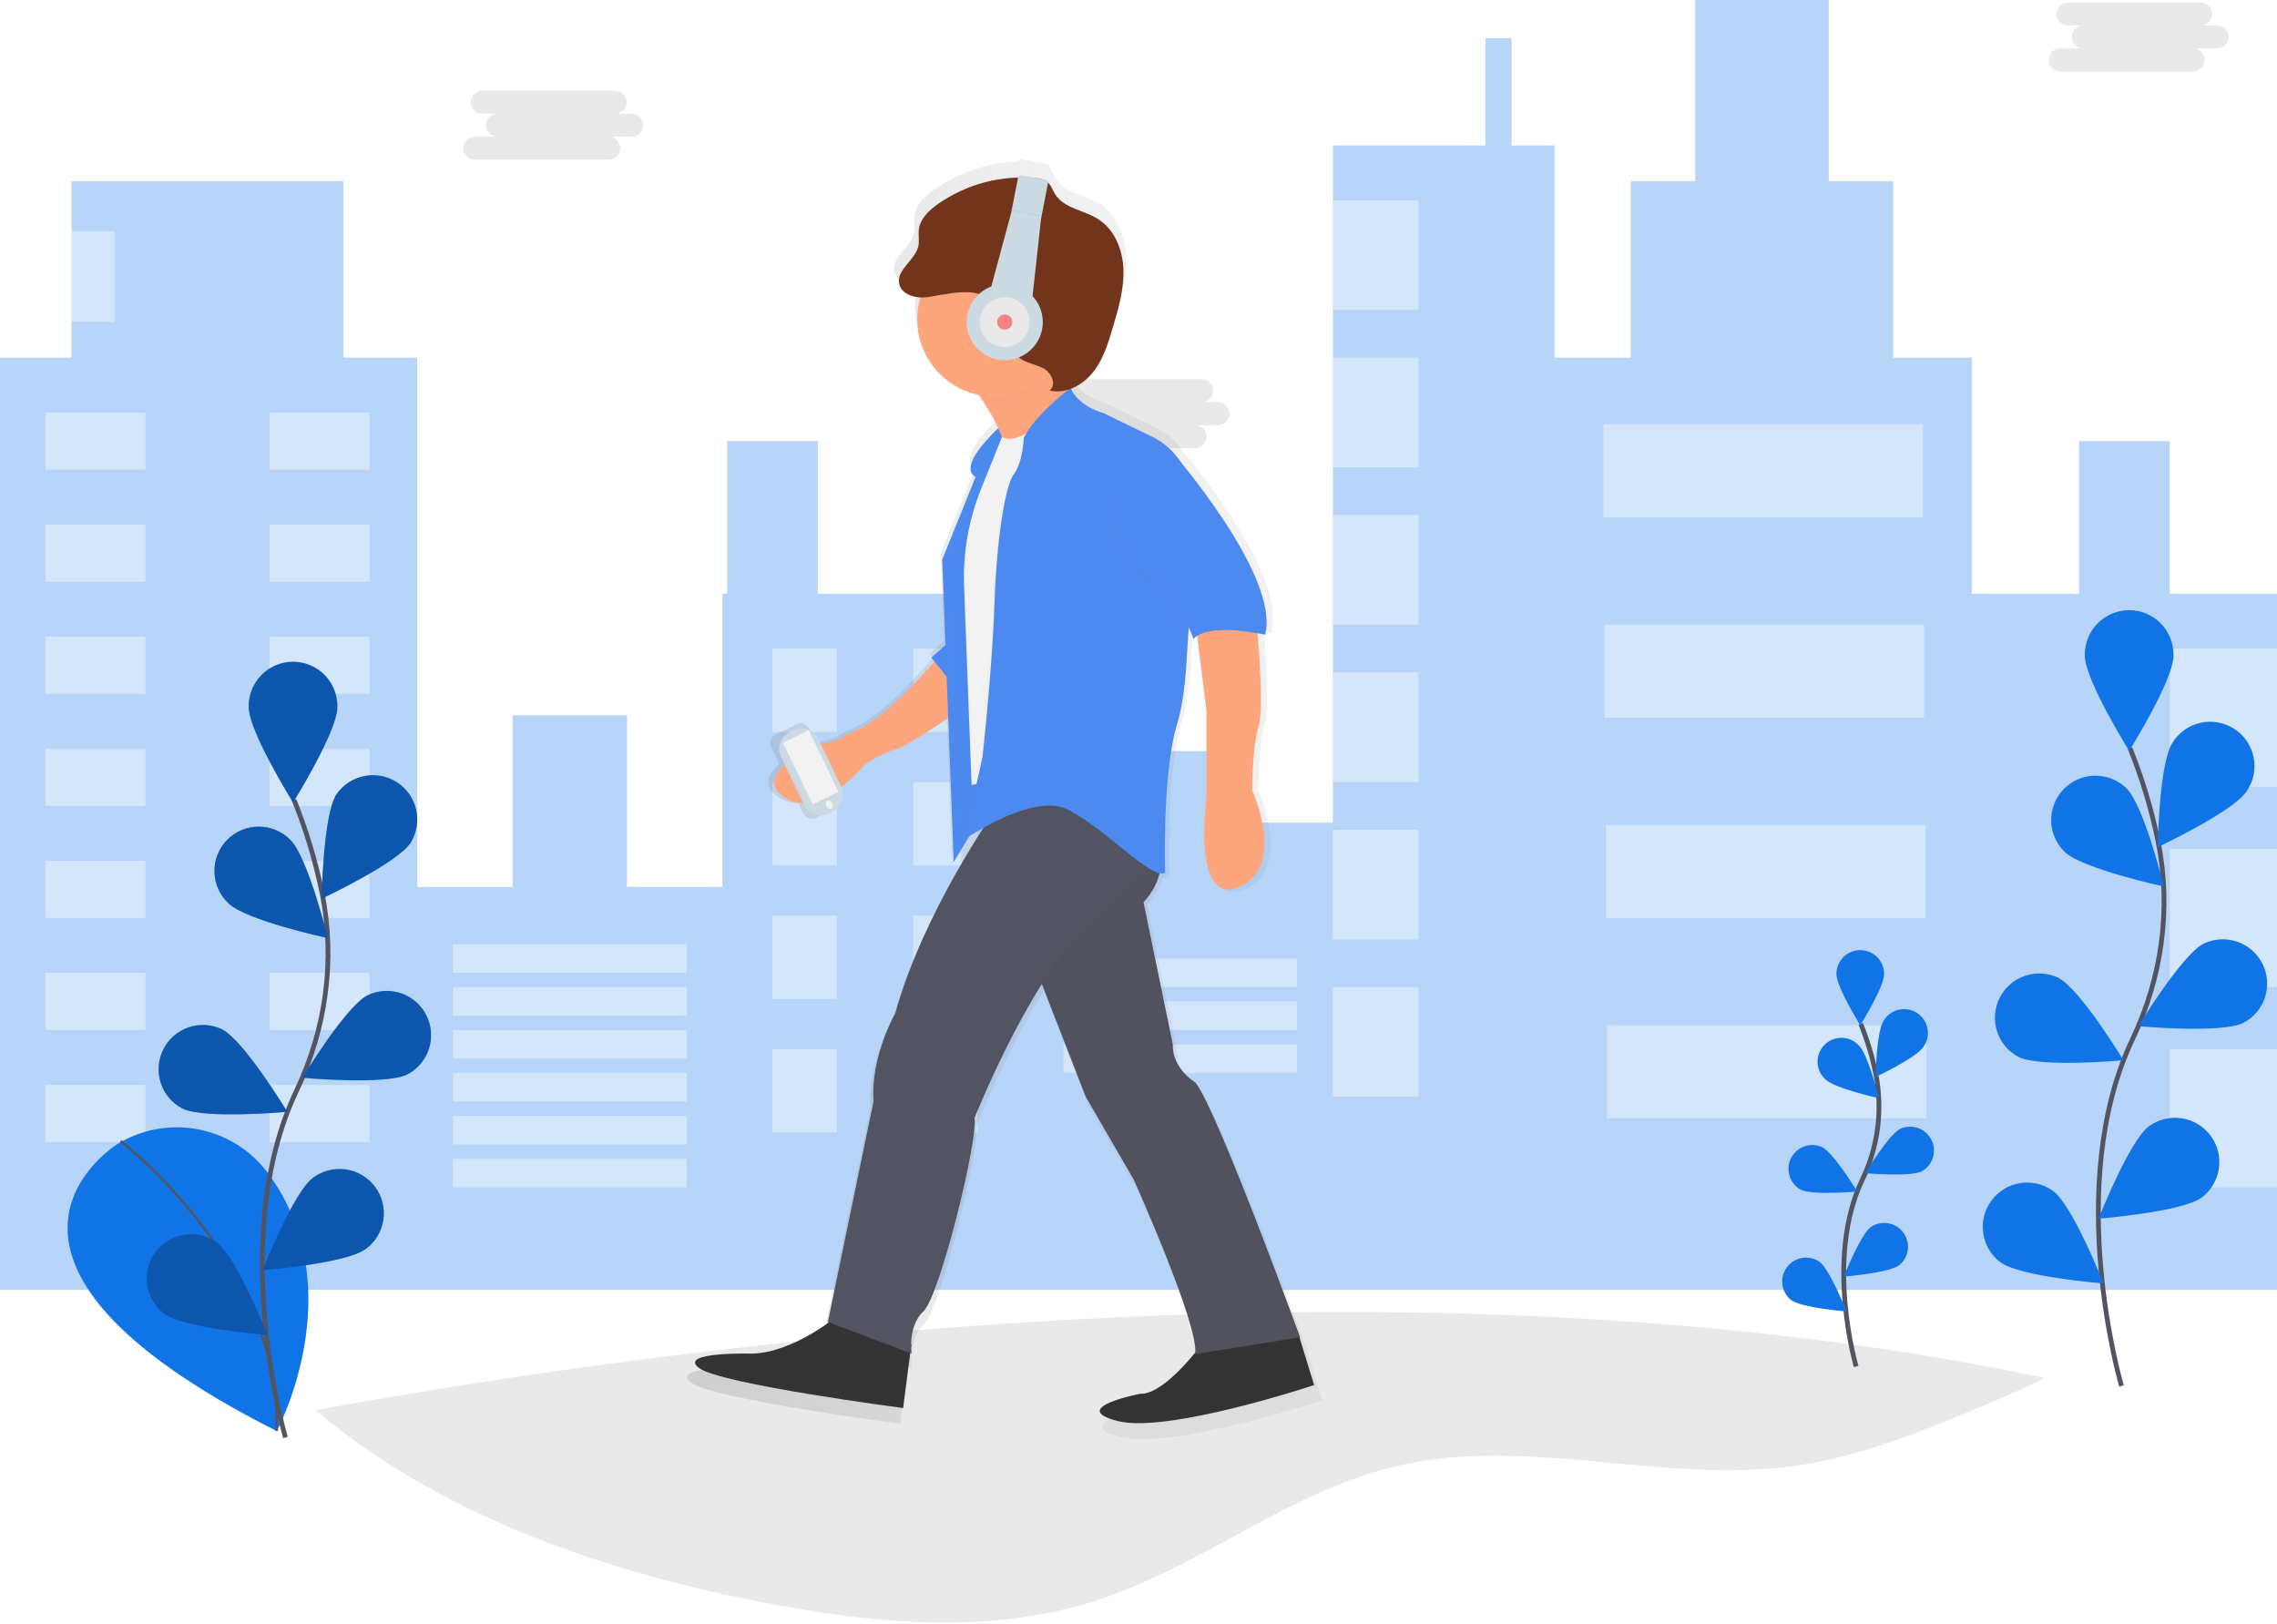 <svg width="955" height="681" viewBox="0 0 955 681" fill="none" xmlns="http://www.w3.org/2000/svg">
<g clip-path="url(#clip0)">
<path opacity="0.1" d="M857.57 577.95C850.45 581.62 842.99 584.79 835.63 587.95C808.44 599.43 780.84 611.01 751.63 614.95C696.77 622.25 640.16 602.25 586.26 614.73C541.11 625.15 503.77 657.08 459.66 671.3C439.15 677.91 417.81 680.5 396.28 680.5H393.5C390.833 680.467 388.187 680.4 385.56 680.3C363.73 679.48 341.81 676.25 320.41 672.12C252.84 659.12 184.07 635.29 132.41 591.42C282.83 563.94 592.68 521.76 857.57 577.95Z" fill="#252223"/>
<path opacity="0.3" d="M910 249V185H872V249H827V150H794V76H767V0H711V76H684V150H652V61H634V16H623V61H559V345H510V315H480V345H431V249H343V185H305V249H303V372H263V300H215V372H175V150H144V76H30V150H0V541H175H303H431H559H652H827H955V249H910Z" fill="#1074E7"/>
<path opacity="0.4" d="M61 173H19V197H61V173Z" fill="white"/>
<path opacity="0.4" d="M113 197H155V173H113V197Z" fill="white"/>
<path opacity="0.4" d="M61 220H19V244H61V220Z" fill="white"/>
<path opacity="0.4" d="M113 244H155V220H113V244Z" fill="white"/>
<path opacity="0.4" d="M61 267H19V291H61V267Z" fill="white"/>
<path opacity="0.4" d="M113 291H155V267H113V291Z" fill="white"/>
<path opacity="0.4" d="M61 314H19V338H61V314Z" fill="white"/>
<path opacity="0.4" d="M113 338H155V314H113V338Z" fill="white"/>
<path opacity="0.4" d="M61 361H19V385H61V361Z" fill="white"/>
<path opacity="0.4" d="M113 385H155V361H113V385Z" fill="white"/>
<path opacity="0.4" d="M61 408H19V432H61V408Z" fill="white"/>
<path opacity="0.4" d="M113 432H155V408H113V432Z" fill="white"/>
<path opacity="0.4" d="M61 455H19V479H61V455Z" fill="white"/>
<path opacity="0.4" d="M113 479H155V455H113V479Z" fill="white"/>
<path opacity="0.4" d="M288 396H190V408H288V396Z" fill="white"/>
<path opacity="0.4" d="M288 414H190V426H288V414Z" fill="white"/>
<path opacity="0.4" d="M288 432H190V444H288V432Z" fill="white"/>
<path opacity="0.4" d="M544 402H446V414H544V402Z" fill="white"/>
<path opacity="0.4" d="M544 420H446V432H544V420Z" fill="white"/>
<path opacity="0.4" d="M544 438H446V450H544V438Z" fill="white"/>
<path opacity="0.4" d="M288 450H190V462H288V450Z" fill="white"/>
<path opacity="0.4" d="M288 468H190V480H288V468Z" fill="white"/>
<path opacity="0.4" d="M288 486H190V498H288V486Z" fill="white"/>
<path opacity="0.4" d="M351 272H324V307H351V272Z" fill="white"/>
<path opacity="0.4" d="M383 307H410V272H383V307Z" fill="white"/>
<path opacity="0.4" d="M351 328H324V363H351V328Z" fill="white"/>
<path opacity="0.4" d="M383 363H410V328H383V363Z" fill="white"/>
<path opacity="0.4" d="M351 384H324V419H351V384Z" fill="white"/>
<path opacity="0.4" d="M383 419H410V384H383V419Z" fill="white"/>
<path opacity="0.4" d="M351 440H324V475H351V440Z" fill="white"/>
<path opacity="0.4" d="M383 475H410V440H383V475Z" fill="white"/>
<path opacity="0.4" d="M595 84H559V130H595V84Z" fill="white"/>
<path opacity="0.4" d="M595 150H559V196H595V150Z" fill="white"/>
<path opacity="0.4" d="M595 216H559V262H595V216Z" fill="white"/>
<path opacity="0.4" d="M595 282H559V328H595V282Z" fill="white"/>
<path opacity="0.4" d="M595 348H559V394H595V348Z" fill="white"/>
<path opacity="0.4" d="M595 414H559V460H595V414Z" fill="white"/>
<path opacity="0.4" d="M806.5 178H672.5V217H806.5V178Z" fill="white"/>
<path opacity="0.4" d="M807 262H673V301H807V262Z" fill="white"/>
<path opacity="0.4" d="M807.5 346H673.5V385H807.5V346Z" fill="white"/>
<path opacity="0.4" d="M808 430H674V469H808V430Z" fill="white"/>
<path opacity="0.4" d="M48 97H30V135H48V97Z" fill="white"/>
<path opacity="0.4" d="M955 272H910V330H955V272Z" fill="white"/>
<path opacity="0.4" d="M955 356H910V414H955V356Z" fill="white"/>
<path opacity="0.4" d="M955 440H910V498H955V440Z" fill="white"/>
<path d="M49.67 479.55C49.67 479.55 -29.06 527.05 116.07 600.18C116.07 600.18 148.07 540.82 112.69 492.42C105.828 482.986 95.745 476.396 84.349 473.899C72.954 471.401 61.038 473.17 50.86 478.87L49.67 479.55Z" fill="#1074E7"/>
<path d="M50.58 478.55C50.58 478.55 117.95 530.1 116.07 600.18" stroke="#535461" stroke-miterlimit="10"/>
<path d="M119.73 602.88C119.73 602.88 95.06 519.12 124.36 457.47C136.66 431.6 140.74 402.55 135.06 374.47C132.344 361.138 128.411 348.083 123.31 335.47" stroke="#535461" stroke-width="2" stroke-miterlimit="10"/>
<path d="M141.5 296.56C141.5 306.83 122.91 336.56 122.91 336.56C122.91 336.56 104.32 306.79 104.32 296.56C104.263 294.083 104.701 291.62 105.609 289.315C106.517 287.009 107.877 284.909 109.608 283.137C111.34 281.365 113.408 279.957 115.691 278.995C117.975 278.034 120.427 277.539 122.905 277.539C125.383 277.539 127.835 278.034 130.119 278.995C132.402 279.957 134.47 281.365 136.202 283.137C137.933 284.909 139.293 287.009 140.201 289.315C141.109 291.62 141.547 294.083 141.49 296.56H141.5Z" fill="#1074E7"/>
<path d="M172.26 353.42C166.68 362.04 134.9 376.92 134.9 376.92C134.9 376.92 135.48 341.83 141.06 333.21C143.797 329.207 147.99 326.431 152.745 325.476C157.499 324.521 162.439 325.462 166.509 328.097C170.58 330.733 173.46 334.855 174.534 339.584C175.609 344.313 174.793 349.274 172.26 353.41V353.42Z" fill="#1074E7"/>
<path d="M170.91 450.59C161.74 455.21 126.8 452.02 126.8 452.02C126.8 452.02 145.01 422.02 154.18 417.4C158.568 415.296 163.606 414.995 168.212 416.564C172.818 418.133 176.626 421.445 178.818 425.79C181.009 430.135 181.409 435.166 179.933 439.803C178.456 444.44 175.22 448.312 170.92 450.59H170.91Z" fill="#1074E7"/>
<path d="M153.34 523.88C145.09 529.98 110.1 532.74 110.1 532.74C110.1 532.74 122.98 500.1 131.23 493.99C133.191 492.515 135.425 491.443 137.802 490.835C140.179 490.228 142.653 490.097 145.082 490.451C147.51 490.804 149.844 491.634 151.95 492.894C154.055 494.154 155.891 495.819 157.35 497.791C158.809 499.764 159.863 502.006 160.452 504.388C161.04 506.77 161.151 509.246 160.779 511.671C160.406 514.096 159.557 516.424 158.28 518.519C157.003 520.615 155.324 522.437 153.34 523.88V523.88Z" fill="#1074E7"/>
<path d="M95.87 378.91C103.23 386.06 137.54 393.47 137.54 393.47C137.54 393.47 129.14 359.4 121.78 352.24C120.044 350.471 117.972 349.067 115.685 348.111C113.398 347.154 110.943 346.665 108.465 346.671C105.986 346.677 103.534 347.179 101.252 348.147C98.97 349.115 96.905 350.529 95.178 352.307C93.451 354.085 92.097 356.19 91.195 358.499C90.294 360.808 89.863 363.274 89.928 365.751C89.994 368.229 90.554 370.669 91.576 372.927C92.598 375.185 94.061 377.216 95.88 378.9L95.87 378.91Z" fill="#1074E7"/>
<path d="M76.41 464.88C85.58 469.5 120.52 466.31 120.52 466.31C120.52 466.31 102.31 436.31 93.14 431.69C88.752 429.586 83.714 429.285 79.108 430.854C74.501 432.423 70.694 435.735 68.502 440.08C66.311 444.425 65.911 449.456 67.387 454.093C68.864 458.729 72.1 462.602 76.4 464.88H76.41Z" fill="#1074E7"/>
<path d="M68.96 551.04C77.21 557.14 112.2 559.9 112.2 559.9C112.2 559.9 99.32 527.25 91.06 521.15C87.094 518.265 82.148 517.064 77.3 517.809C72.453 518.554 68.096 521.185 65.179 525.128C62.262 529.071 61.022 534.007 61.728 538.861C62.434 543.714 65.03 548.092 68.95 551.04H68.96Z" fill="#1074E7"/>
<path opacity="0.25" d="M141.5 296.56C141.5 306.83 122.91 336.56 122.91 336.56C122.91 336.56 104.32 306.79 104.32 296.56C104.263 294.083 104.701 291.62 105.609 289.315C106.517 287.009 107.877 284.909 109.608 283.137C111.34 281.365 113.408 279.957 115.691 278.995C117.975 278.034 120.427 277.539 122.905 277.539C125.383 277.539 127.835 278.034 130.119 278.995C132.402 279.957 134.47 281.365 136.202 283.137C137.933 284.909 139.293 287.009 140.201 289.315C141.109 291.62 141.547 294.083 141.49 296.56H141.5Z" fill="black"/>
<path opacity="0.25" d="M172.26 353.42C166.68 362.04 134.9 376.92 134.9 376.92C134.9 376.92 135.48 341.83 141.06 333.21C143.797 329.207 147.99 326.431 152.745 325.476C157.499 324.521 162.439 325.462 166.509 328.097C170.58 330.733 173.46 334.855 174.534 339.584C175.609 344.313 174.793 349.274 172.26 353.41V353.42Z" fill="black"/>
<path opacity="0.25" d="M170.91 450.59C161.74 455.21 126.8 452.02 126.8 452.02C126.8 452.02 145.01 422.02 154.18 417.4C158.568 415.296 163.606 414.995 168.212 416.564C172.818 418.133 176.626 421.445 178.818 425.79C181.009 430.135 181.409 435.166 179.933 439.803C178.456 444.44 175.22 448.312 170.92 450.59H170.91Z" fill="black"/>
<path opacity="0.25" d="M153.34 523.88C145.09 529.98 110.1 532.74 110.1 532.74C110.1 532.74 122.98 500.1 131.23 493.99C133.191 492.515 135.425 491.443 137.802 490.835C140.179 490.228 142.653 490.097 145.082 490.451C147.51 490.804 149.844 491.634 151.95 492.894C154.055 494.154 155.891 495.819 157.35 497.791C158.809 499.764 159.863 502.006 160.452 504.388C161.04 506.77 161.151 509.246 160.779 511.671C160.406 514.096 159.557 516.424 158.28 518.519C157.003 520.615 155.324 522.437 153.34 523.88V523.88Z" fill="black"/>
<path opacity="0.25" d="M95.87 378.91C103.23 386.06 137.54 393.47 137.54 393.47C137.54 393.47 129.14 359.4 121.78 352.24C120.044 350.471 117.972 349.067 115.685 348.111C113.398 347.154 110.943 346.665 108.465 346.671C105.986 346.677 103.534 347.179 101.252 348.147C98.97 349.115 96.905 350.529 95.178 352.307C93.451 354.085 92.097 356.19 91.195 358.499C90.294 360.808 89.863 363.274 89.928 365.751C89.994 368.229 90.554 370.669 91.576 372.927C92.598 375.185 94.061 377.216 95.88 378.9L95.87 378.91Z" fill="black"/>
<path opacity="0.25" d="M76.41 464.88C85.58 469.5 120.52 466.31 120.52 466.31C120.52 466.31 102.31 436.31 93.14 431.69C88.752 429.586 83.714 429.285 79.108 430.854C74.501 432.423 70.694 435.735 68.502 440.08C66.311 444.425 65.911 449.456 67.387 454.093C68.864 458.729 72.1 462.602 76.4 464.88H76.41Z" fill="black"/>
<path opacity="0.25" d="M68.96 551.04C77.21 557.14 112.2 559.9 112.2 559.9C112.2 559.9 99.32 527.25 91.06 521.15C87.094 518.265 82.148 517.064 77.3 517.809C72.453 518.554 68.096 521.185 65.179 525.128C62.262 529.071 61.022 534.007 61.728 538.861C62.434 543.714 65.03 548.092 68.95 551.04H68.96Z" fill="black"/>
<path d="M889.78 581.25C889.78 581.25 865.11 497.49 894.41 435.84C906.71 409.97 910.79 380.92 905.11 352.84C902.394 339.508 898.461 326.453 893.36 313.84" stroke="#535461" stroke-width="2" stroke-miterlimit="10"/>
<path d="M911.59 274.93C911.59 285.2 893 314.93 893 314.93C893 314.93 874.41 285.16 874.41 274.93C874.353 272.453 874.791 269.99 875.699 267.685C876.607 265.379 877.967 263.279 879.698 261.507C881.43 259.735 883.498 258.327 885.781 257.365C888.065 256.404 890.517 255.909 892.995 255.909C895.473 255.909 897.925 256.404 900.209 257.365C902.492 258.327 904.56 259.735 906.292 261.507C908.023 263.279 909.383 265.379 910.291 267.685C911.199 269.99 911.637 272.453 911.58 274.93H911.59Z" fill="#1074E7"/>
<path d="M942.31 331.79C936.73 340.41 904.95 355.29 904.95 355.29C904.95 355.29 905.53 320.2 911.11 311.58C912.405 309.464 914.111 307.63 916.127 306.184C918.142 304.738 920.427 303.709 922.845 303.16C925.264 302.61 927.769 302.55 930.211 302.984C932.654 303.417 934.985 304.335 937.067 305.683C939.149 307.031 940.941 308.782 942.336 310.834C943.731 312.885 944.701 315.194 945.19 317.626C945.678 320.058 945.675 322.563 945.181 324.994C944.686 327.425 943.71 329.732 942.31 331.78V331.79Z" fill="#1074E7"/>
<path d="M940.97 428.96C931.8 433.58 896.86 430.39 896.86 430.39C896.86 430.39 915.07 400.39 924.24 395.77C928.628 393.666 933.666 393.366 938.272 394.934C942.878 396.503 946.686 399.815 948.878 404.16C951.069 408.505 951.469 413.536 949.993 418.173C948.516 422.81 945.28 426.682 940.98 428.96H940.97Z" fill="#1074E7"/>
<path d="M923.4 502.25C915.15 508.35 880.16 511.11 880.16 511.11C880.16 511.11 893.04 478.47 901.29 472.36C905.256 469.475 910.202 468.274 915.05 469.019C919.897 469.764 924.254 472.395 927.171 476.338C930.088 480.281 931.328 485.217 930.622 490.071C929.915 494.924 927.32 499.302 923.4 502.25V502.25Z" fill="#1074E7"/>
<path d="M865.92 357.25C873.28 364.4 907.59 371.81 907.59 371.81C907.59 371.81 899.19 337.74 891.83 330.58C888.293 327.144 883.537 325.254 878.606 325.325C873.676 325.396 868.976 327.423 865.54 330.96C862.104 334.497 860.214 339.253 860.285 344.184C860.356 349.114 862.383 353.814 865.92 357.25V357.25Z" fill="#1074E7"/>
<path d="M846.5 443.25C855.67 447.87 890.61 444.68 890.61 444.68C890.61 444.68 872.4 414.68 863.23 410.06C858.846 407.988 853.826 407.71 849.241 409.286C844.655 410.863 840.867 414.169 838.684 418.499C836.502 422.829 836.097 427.84 837.557 432.464C839.017 437.088 842.227 440.959 846.5 443.25V443.25Z" fill="#1074E7"/>
<path d="M839.01 529.41C847.26 535.51 882.25 538.27 882.25 538.27C882.25 538.27 869.37 505.63 861.12 499.52C857.154 496.635 852.208 495.434 847.36 496.179C842.513 496.924 838.156 499.555 835.239 503.498C832.322 507.441 831.082 512.377 831.788 517.231C832.495 522.084 835.09 526.462 839.01 529.41V529.41Z" fill="#1074E7"/>
<path d="M778.5 573.1C778.5 573.1 765.24 528.1 780.99 494.96C787.682 481.107 789.7 465.457 786.74 450.36C785.28 443.205 783.168 436.199 780.43 429.43" stroke="#535461" stroke-width="2" stroke-miterlimit="10"/>
<path d="M790.22 408.48C790.22 414 780.22 429.99 780.22 429.99C780.22 429.99 770.22 413.99 770.22 408.48C770.22 405.828 771.274 403.284 773.149 401.409C775.024 399.534 777.568 398.48 780.22 398.48C782.872 398.48 785.416 399.534 787.291 401.409C789.166 403.284 790.22 405.828 790.22 408.48Z" fill="#1074E7"/>
<path d="M806.73 439.04C803.73 443.67 786.65 451.67 786.65 451.67C786.65 451.67 786.96 432.81 789.96 428.18C790.642 427.013 791.554 425.997 792.64 425.193C793.726 424.388 794.964 423.812 796.279 423.499C797.594 423.187 798.958 423.144 800.29 423.373C801.622 423.603 802.893 424.1 804.028 424.835C805.162 425.569 806.136 426.526 806.89 427.648C807.644 428.769 808.164 430.032 808.416 431.36C808.669 432.687 808.649 434.052 808.36 435.372C808.07 436.692 807.515 437.94 806.73 439.04V439.04Z" fill="#1074E7"/>
<path d="M806.01 491.25C801.08 493.73 782.3 492.02 782.3 492.02C782.3 492.02 792.09 475.9 797.01 473.42C799.359 472.359 802.028 472.245 804.459 473.104C806.889 473.963 808.895 475.727 810.056 478.029C811.217 480.331 811.444 482.992 810.69 485.457C809.937 487.922 808.26 490.001 806.01 491.26V491.25Z" fill="#1074E7"/>
<path d="M796.56 530.64C792.12 533.92 773.32 535.4 773.32 535.4C773.32 535.4 780.24 517.86 784.68 514.58C786.816 513.155 789.419 512.606 791.949 513.047C794.479 513.489 796.742 514.887 798.269 516.952C799.797 519.016 800.471 521.589 800.153 524.138C799.835 526.686 798.548 529.014 796.56 530.64V530.64Z" fill="#1074E7"/>
<path d="M765.68 452.74C769.68 456.58 788.07 460.57 788.07 460.57C788.07 460.57 783.56 442.26 779.6 438.42C778.675 437.433 777.559 436.644 776.321 436.1C775.082 435.556 773.745 435.27 772.393 435.258C771.04 435.245 769.699 435.508 768.45 436.029C767.202 436.55 766.072 437.319 765.13 438.29C764.187 439.26 763.451 440.411 762.966 441.674C762.482 442.937 762.258 444.286 762.31 445.638C762.361 446.989 762.687 448.317 763.266 449.539C763.845 450.762 764.666 451.854 765.68 452.75V452.74Z" fill="#1074E7"/>
<path d="M755.22 498.94C760.15 501.42 778.93 499.71 778.93 499.71C778.93 499.71 769.14 483.59 764.22 481.11C761.871 480.049 759.202 479.935 756.771 480.794C754.341 481.653 752.336 483.417 751.174 485.719C750.013 488.021 749.786 490.682 750.54 493.147C751.293 495.612 752.97 497.691 755.22 498.95V498.94Z" fill="#1074E7"/>
<path d="M751.22 545.25C755.66 548.53 774.46 550.01 774.46 550.01C774.46 550.01 767.5 532.46 763.1 529.18C760.963 527.727 758.347 527.157 755.8 527.591C753.252 528.024 750.972 529.427 749.436 531.505C747.9 533.582 747.227 536.174 747.56 538.737C747.893 541.299 749.204 543.633 751.22 545.25V545.25Z" fill="#1074E7"/>
<path opacity="0.1" d="M264.68 47.68H257.8C258.451 47.71 259.101 47.607 259.711 47.379C260.321 47.15 260.878 46.8 261.349 46.35C261.82 45.9 262.195 45.359 262.451 44.76C262.707 44.161 262.839 43.517 262.839 42.865C262.839 42.214 262.707 41.569 262.451 40.97C262.195 40.371 261.82 39.83 261.349 39.38C260.878 38.93 260.321 38.58 259.711 38.352C259.101 38.123 258.451 38.02 257.8 38.05H202.07C200.831 38.106 199.661 38.638 198.805 39.535C197.948 40.432 197.469 41.625 197.469 42.865C197.469 44.105 197.948 45.298 198.805 46.195C199.661 47.092 200.831 47.623 202.07 47.68H208.95C208.299 47.65 207.649 47.753 207.039 47.981C206.429 48.21 205.872 48.56 205.401 49.01C204.93 49.46 204.555 50.001 204.299 50.6C204.043 51.199 203.911 51.843 203.911 52.495C203.911 53.146 204.043 53.791 204.299 54.39C204.555 54.989 204.93 55.53 205.401 55.98C205.872 56.43 206.429 56.78 207.039 57.008C207.649 57.237 208.299 57.34 208.95 57.31H199.32C198.669 57.28 198.019 57.383 197.409 57.611C196.799 57.84 196.242 58.19 195.771 58.64C195.3 59.09 194.925 59.631 194.669 60.23C194.413 60.829 194.281 61.474 194.281 62.125C194.281 62.776 194.413 63.421 194.669 64.02C194.925 64.619 195.3 65.16 195.771 65.61C196.242 66.06 196.799 66.41 197.409 66.638C198.019 66.867 198.669 66.97 199.32 66.94H255.05C255.701 66.97 256.351 66.867 256.961 66.638C257.571 66.41 258.128 66.06 258.599 65.61C259.07 65.16 259.445 64.619 259.701 64.02C259.957 63.421 260.089 62.776 260.089 62.125C260.089 61.474 259.957 60.829 259.701 60.23C259.445 59.631 259.07 59.09 258.599 58.64C258.128 58.19 257.571 57.84 256.961 57.611C256.351 57.383 255.701 57.28 255.05 57.31H264.68C265.331 57.34 265.981 57.237 266.591 57.008C267.201 56.78 267.758 56.43 268.229 55.98C268.7 55.53 269.075 54.989 269.331 54.39C269.587 53.791 269.719 53.146 269.719 52.495C269.719 51.843 269.587 51.199 269.331 50.6C269.075 50.001 268.7 49.46 268.229 49.01C267.758 48.56 267.201 48.21 266.591 47.981C265.981 47.753 265.331 47.65 264.68 47.68V47.68Z" fill="#252223"/>
<path opacity="0.1" d="M510.68 168.68H503.8C504.451 168.71 505.101 168.607 505.711 168.379C506.321 168.15 506.878 167.8 507.349 167.35C507.82 166.9 508.195 166.359 508.451 165.76C508.707 165.161 508.839 164.516 508.839 163.865C508.839 163.214 508.707 162.569 508.451 161.97C508.195 161.371 507.82 160.83 507.349 160.38C506.878 159.93 506.321 159.58 505.711 159.351C505.101 159.123 504.451 159.02 503.8 159.05H448.07C446.831 159.106 445.661 159.638 444.805 160.535C443.948 161.432 443.469 162.625 443.469 163.865C443.469 165.105 443.948 166.298 444.805 167.195C445.661 168.092 446.831 168.624 448.07 168.68H454.95C454.299 168.65 453.649 168.753 453.039 168.982C452.429 169.21 451.872 169.56 451.401 170.01C450.93 170.46 450.555 171.001 450.299 171.6C450.043 172.199 449.911 172.844 449.911 173.495C449.911 174.146 450.043 174.791 450.299 175.39C450.555 175.989 450.93 176.53 451.401 176.98C451.872 177.43 452.429 177.78 453.039 178.009C453.649 178.237 454.299 178.34 454.95 178.31H445.32C444.669 178.28 444.019 178.383 443.409 178.611C442.799 178.84 442.242 179.19 441.771 179.64C441.3 180.09 440.925 180.631 440.669 181.23C440.413 181.829 440.281 182.474 440.281 183.125C440.281 183.776 440.413 184.421 440.669 185.02C440.925 185.619 441.3 186.16 441.771 186.61C442.242 187.06 442.799 187.41 443.409 187.639C444.019 187.867 444.669 187.97 445.32 187.94H501.05C501.701 187.97 502.351 187.867 502.961 187.639C503.571 187.41 504.128 187.06 504.599 186.61C505.07 186.16 505.445 185.619 505.701 185.02C505.957 184.421 506.089 183.776 506.089 183.125C506.089 182.474 505.957 181.829 505.701 181.23C505.445 180.631 505.07 180.09 504.599 179.64C504.128 179.19 503.571 178.84 502.961 178.611C502.351 178.383 501.701 178.28 501.05 178.31H510.68C511.331 178.34 511.981 178.237 512.591 178.009C513.201 177.78 513.758 177.43 514.229 176.98C514.7 176.53 515.075 175.989 515.331 175.39C515.587 174.791 515.719 174.146 515.719 173.495C515.719 172.844 515.587 172.199 515.331 171.6C515.075 171.001 514.7 170.46 514.229 170.01C513.758 169.56 513.201 169.21 512.591 168.982C511.981 168.753 511.331 168.65 510.68 168.68V168.68Z" fill="#252223"/>
<path opacity="0.1" d="M929.68 10.68H922.8C923.451 10.71 924.101 10.607 924.711 10.379C925.321 10.15 925.878 9.8 926.349 9.35C926.82 8.9 927.195 8.359 927.451 7.76C927.707 7.161 927.839 6.516 927.839 5.865C927.839 5.214 927.707 4.569 927.451 3.97C927.195 3.371 926.82 2.83 926.349 2.38C925.878 1.93 925.321 1.58 924.711 1.351C924.101 1.123 923.451 1.02 922.8 1.05H867.07C865.831 1.106 864.661 1.638 863.805 2.535C862.948 3.432 862.469 4.625 862.469 5.865C862.469 7.105 862.948 8.298 863.805 9.195C864.661 10.092 865.831 10.623 867.07 10.68H873.95C873.299 10.65 872.649 10.753 872.039 10.982C871.429 11.21 870.872 11.56 870.401 12.01C869.93 12.46 869.555 13.001 869.299 13.6C869.043 14.199 868.911 14.844 868.911 15.495C868.911 16.146 869.043 16.791 869.299 17.39C869.555 17.989 869.93 18.53 870.401 18.98C870.872 19.43 871.429 19.78 872.039 20.009C872.649 20.237 873.299 20.34 873.95 20.31H864.32C863.669 20.28 863.019 20.383 862.409 20.611C861.799 20.84 861.242 21.19 860.771 21.64C860.3 22.09 859.925 22.631 859.669 23.23C859.413 23.829 859.281 24.474 859.281 25.125C859.281 25.776 859.413 26.421 859.669 27.02C859.925 27.619 860.3 28.16 860.771 28.61C861.242 29.06 861.799 29.41 862.409 29.639C863.019 29.867 863.669 29.97 864.32 29.94H920.05C921.289 29.884 922.459 29.352 923.316 28.455C924.172 27.558 924.651 26.365 924.651 25.125C924.651 23.885 924.172 22.692 923.316 21.795C922.459 20.898 921.289 20.366 920.05 20.31H929.68C930.331 20.34 930.981 20.237 931.591 20.009C932.201 19.78 932.758 19.43 933.229 18.98C933.7 18.53 934.075 17.989 934.331 17.39C934.587 16.791 934.719 16.146 934.719 15.495C934.719 14.844 934.587 14.199 934.331 13.6C934.075 13.001 933.7 12.46 933.229 12.01C932.758 11.56 932.201 11.21 931.591 10.982C930.981 10.753 930.331 10.65 929.68 10.68V10.68Z" fill="#252223"/>
<path d="M548.2 566.68H548.42C548.42 566.68 513.33 470.25 503.5 457.18C503.5 457.18 493.21 451.1 493.68 440.81L481.05 379.53C481.05 379.53 481.24 379.34 481.56 378.99L481.83 378.69L482.14 378.33C483.824 376.33 485.233 374.113 486.33 371.74L486.53 371.28C487 370.205 487.394 369.099 487.71 367.97C488.145 368.126 488.607 368.194 489.069 368.17C489.531 368.146 489.983 368.03 490.4 367.83C490.4 367.83 490.4 367.5 490.4 366.91C490.4 366.91 490.28 363.28 490.27 357.6C490.27 356.02 490.27 354.3 490.27 352.47C490.66 351.06 490.99 349.58 491.27 348L490.76 347.76V347.53L490.33 347.33C490.68 333.88 491.82 316.69 495.11 304.98C495.223 304.567 495.343 304.157 495.47 303.75C499.36 290.96 499.47 275.35 500.47 262.15C501.246 263.808 501.914 265.515 502.47 267.26C502.963 266.706 503.532 266.224 504.16 265.83L508.08 297.2V334.2C508.08 334.2 501.53 381.92 522.08 373.03C542.63 364.14 527.69 331.39 527.69 331.39C527.69 331.39 527.69 313.15 530.5 303.79C532.35 297.63 531.16 277.71 530.12 264.79C532.12 265.14 533.3 265.42 533.3 265.42C533.755 263.545 533.96 261.619 533.91 259.69C534.34 238.12 507.74 203.37 496.91 190.11C493.824 185.376 489.506 181.573 484.42 179.11L463.61 169.03C463.61 169.03 453.78 166.63 449.95 159.03C449.95 158.9 449.88 158.77 449.85 158.64C450.283 158.447 450.71 158.237 451.13 158.01C454.308 156.481 457.092 154.244 459.27 151.47C463.7 145.84 465.82 138.79 467.84 131.92C470.22 123.84 472.62 115.59 472.3 107.17C471.98 98.75 468.44 90 461.3 85.53C455.2 81.71 446.69 80.99 442.9 74.87C441.9 73.22 441.26 71.26 439.9 69.93C439.915 69.655 439.83 69.385 439.661 69.168C439.492 68.951 439.25 68.803 438.98 68.75L428.5 66.69C428.353 66.661 428.201 66.661 428.054 66.691C427.907 66.72 427.768 66.778 427.643 66.862C427.519 66.946 427.412 67.053 427.329 67.178C427.246 67.303 427.189 67.443 427.16 67.59V67.74C417.788 68 408.59 70.336 400.23 74.58C397.26 76.015 394.411 77.687 391.71 79.58C387.86 82.3 384.07 85.91 383.52 90.58C383.25 92.91 383.81 95.3 383.34 97.58C382.07 103.69 373.88 107.67 375.08 113.8C375.89 117.96 380.6 119.75 385.01 119.8C383.783 124.186 383.471 128.777 384.093 133.288C384.714 137.799 386.257 142.135 388.625 146.024C390.993 149.914 394.136 153.276 397.857 155.9C401.579 158.525 405.801 160.356 410.26 161.28C413.468 165.795 416.278 170.58 418.66 175.58C413.27 180.7 401.98 192.58 408.9 196.58L394.5 232.16L395.9 268.83L389.83 274.25L391.16 275.91C384.36 283.83 368.62 301.14 357.11 305.75C355.453 306.415 353.849 307.204 352.31 308.11C350.208 309.444 347.869 310.361 345.42 310.81C344.351 310.927 343.294 311.134 342.26 311.43L339.51 305.73C339.276 305.244 338.948 304.81 338.546 304.451C338.144 304.092 337.675 303.816 337.166 303.639C336.657 303.461 336.118 303.386 335.58 303.417C335.042 303.448 334.515 303.585 334.03 303.82L332.34 304.63L328.34 306.56L326.67 307.37L325.41 307.98C324.432 308.453 323.681 309.294 323.323 310.32C322.965 311.345 323.029 312.471 323.5 313.45L326.83 320.35C322.1 324.52 319.78 329.5 326.23 334.14C328.707 335.953 331.711 336.902 334.78 336.84L336.78 341.03C337.014 341.516 337.342 341.95 337.744 342.309C338.146 342.668 338.615 342.944 339.124 343.121C339.633 343.299 340.172 343.374 340.71 343.343C341.248 343.312 341.775 343.175 342.26 342.94L345.19 341.52L350.87 338.78C351.356 338.546 351.79 338.218 352.149 337.816C352.508 337.414 352.784 336.945 352.961 336.436C353.139 335.927 353.214 335.388 353.183 334.85C353.152 334.312 353.015 333.785 352.78 333.3L351.12 329.85C354.836 326.962 358.242 323.694 361.28 320.1C361.28 320.1 369.82 314.75 374.85 313.55C378.18 312.76 389.85 305.09 397.09 300.23L399.15 354.23C398.696 354.932 398.166 355.583 397.57 356.17L399.18 355.03V355.43C398.964 355.69 398.734 355.937 398.49 356.17L399.19 355.67V356.32C398.962 356.594 398.719 356.855 398.46 357.1L399.2 356.58L399.5 362.25L403.02 356.41L403.24 362.25L404.06 360.89C394.18 377.68 381.31 402.4 374.43 427.27C374.43 427.27 363.67 445.98 365.07 465.16L345.42 560.16L345.8 560.3C339.4 564.92 325.91 573.39 312.68 573.73C312.68 573.73 280.87 572.79 289.76 579.81C298.65 586.83 377.71 597.12 377.71 597.12L380.71 573.47L381.41 573.73C381.41 573.73 381.41 573.6 381.41 573.36L382.41 573.73C382.41 573.73 380.5 561.97 387.5 555.42C394.5 548.87 410.89 482.42 409.5 472.15C409.5 472.15 422.06 440.76 437.78 415.73L456.26 463.25L476.84 498.8C476.84 498.8 504.22 559.68 503.34 573.24C497.59 580.24 487.34 591.24 479.65 590.95C479.65 590.95 448.31 597.03 469.83 602.65C491.35 608.27 554.5 587.25 554.5 587.25L548.2 566.68ZM411.2 349.02L411.39 348.91C410.39 350.42 409.39 352.09 408.25 353.91L411.2 349.02Z" fill="url(#paint0_linear)"/>
<path d="M397.57 356.19C396.8 356.75 396.38 357.06 396.38 357.06C396.817 356.83 397.218 356.536 397.57 356.19V356.19Z" fill="url(#paint1_linear)"/>
<path d="M398.5 357.13C397.73 357.69 397.31 358 397.31 358C397.747 357.77 398.148 357.476 398.5 357.13Z" fill="url(#paint2_linear)"/>
<path d="M398.5 356.19C397.73 356.75 397.31 357.06 397.31 357.06C397.747 356.83 398.148 356.536 398.5 356.19V356.19Z" fill="url(#paint3_linear)"/>
<path d="M505.55 561.75C505.55 561.75 489.13 585.01 478.18 584.55C478.18 584.55 447.62 590.48 468.6 595.95C489.58 601.42 551.15 580.9 551.15 580.9L543.83 557.05L505.55 561.75Z" fill="#333333"/>
<path d="M432.12 400.25L455.38 460L475.5 494.71C475.5 494.71 503.09 556.05 501.27 567.91L545.27 560.84C545.27 560.84 511.06 466.84 501.49 454.12C501.49 454.12 491.49 448.19 491.91 438.12L479.6 378.37C479.6 378.37 491.6 366.81 484.88 352.37C484.54 351.63 484.147 350.883 483.7 350.13C474.5 334.62 439.88 343.25 439.88 343.25L432.12 400.25Z" fill="#535461"/>
<path opacity="0.03" d="M432.12 400.25L455.38 460L475.5 494.71C475.5 494.71 503.09 556.05 501.27 567.91L545.27 560.84C545.27 560.84 511.06 466.84 501.49 454.12C501.49 454.12 491.49 448.19 491.91 438.12L479.6 378.37C479.6 378.37 491.6 366.81 484.88 352.37C484.54 351.63 484.147 350.883 483.7 350.13C474.5 334.62 439.88 343.25 439.88 343.25L432.12 400.25Z" fill="black"/>
<g opacity="0.1">
<path opacity="0.1" d="M501.45 454.12C501.45 454.12 491.45 448.19 491.87 438.12L479.56 378.37C479.56 378.37 491.56 366.81 484.84 352.37C484.5 351.63 484.107 350.883 483.66 350.13C479.24 342.61 468.8 340.77 459.23 340.88C468.41 340.96 478.07 342.97 482.29 350.13C482.737 350.883 483.13 351.63 483.47 352.37C490.16 366.85 478.19 378.37 478.19 378.37L490.5 438.15C490.04 448.15 500.08 454.15 500.08 454.15C509.66 466.92 543.86 560.87 543.86 560.87L501.24 567.72C501.24 567.79 501.24 567.87 501.24 567.94L545.24 560.87C545.24 560.87 511.03 466.89 501.45 454.12Z" fill="black"/>
</g>
<path d="M351.4 551.72C351.4 551.72 333.16 567.23 315.4 567.72C315.4 567.72 284.4 566.81 293.05 573.65C301.7 580.49 378.79 590.53 378.79 590.53L382.22 563.84L351.4 551.72Z" fill="#333333"/>
<g opacity="0.1">
<path opacity="0.1" d="M418.44 339.64C418.44 339.64 388.34 382.06 376.44 424.93C376.44 424.93 365.95 443.17 367.32 461.87L348.2 554.46L383.32 567.69C383.32 567.69 381.5 556.29 388.32 549.9C395.14 543.51 411.12 478.75 409.76 468.72C409.76 468.72 431.65 413.99 453.54 392.55C475.43 371.11 486.33 366.17 489.54 347.66C489.56 347.66 438.05 322.76 418.44 339.64Z" fill="black"/>
</g>
<path d="M417.5 339.64C417.5 339.64 387.4 382.06 375.5 424.93C375.5 424.93 365.01 443.17 366.38 461.87L347.22 554.46L382.34 567.69C382.34 567.69 380.52 556.29 387.34 549.9C394.16 543.51 410.14 478.75 408.78 468.72C408.78 468.72 430.67 413.99 452.56 392.55C474.45 371.11 485.35 366.17 488.56 347.66C488.65 347.66 437.14 322.76 417.5 339.64Z" fill="#535461"/>
<g opacity="0.1">
<path opacity="0.1" d="M436.97 333.32C459.58 333.59 487.74 347.2 487.74 347.2C484.52 365.71 473.63 370.65 451.74 392.09C429.85 413.53 407.95 468.25 407.95 468.25C409.32 478.25 393.36 543.05 386.51 549.43C380.51 554.99 381.17 564.34 381.42 566.68L382.86 567.22C382.86 567.22 381.04 555.82 387.86 549.43C394.68 543.04 410.69 478.25 409.32 468.25C409.32 468.25 431.21 413.52 453.1 392.08C474.99 370.64 485.89 365.7 489.1 347.19C489.11 347.25 459.79 333.04 436.97 333.32Z" fill="black"/>
</g>
<path d="M395.18 273.51C395.18 273.51 373.41 300.62 358.72 306.51C357.105 307.158 355.54 307.927 354.04 308.81C351.99 310.11 349.708 311.003 347.32 311.44C345.563 311.611 343.844 312.063 342.23 312.78C334.59 316.3 316.97 325.78 328.6 334.18C343.19 344.67 362.81 320.5 362.81 320.5C362.81 320.5 371.14 315.28 376.04 314.11C380.94 312.94 403.39 297.25 403.39 297.25L395.18 273.51Z" fill="#FDA57D"/>
<path d="M399.28 268.03L390.62 275.79L403.39 291.75L399.28 268.03Z" fill="#4D8AF0"/>
<g opacity="0.1">
<path opacity="0.1" d="M399.28 268.03L390.62 275.79L403.39 291.75L399.28 268.03Z" fill="black"/>
</g>
<path d="M421.24 177.25C421.24 177.25 400.48 195.04 409.17 200.05L395.17 234.71L400 361.5L419.79 328.66L406.27 257.51C406.27 257.51 402.41 215.09 413.51 205.06L424.13 184.06L421.24 177.25Z" fill="#4D8AF0"/>
<g opacity="0.1">
<path opacity="0.1" d="M424.89 177.25C424.89 177.25 404.13 195.04 412.82 200.05L398.82 234.71L403.65 361.5L423.44 328.66L409.92 257.51C409.92 257.51 406.06 215.09 417.16 205.06L427.78 184.06L424.89 177.25Z" fill="black"/>
</g>
<path d="M405.21 158.57C405.21 158.57 422.09 179.09 421.63 190.95C421.17 202.81 453.56 170.43 453.56 170.43C453.56 170.43 441.25 155.38 444.44 139.43C447.63 123.48 405.21 158.57 405.21 158.57Z" fill="#FDA57D"/>
<path d="M501.45 261.65L506.01 298.14V334.14C506.01 334.14 499.62 380.66 519.69 372C539.76 363.34 525.16 331.41 525.16 331.41C525.16 331.41 525.16 313.62 527.9 304.5C530.64 295.38 526.5 255.25 526.5 255.25L501.45 261.65Z" fill="#FDA57D"/>
<path d="M438.96 175.45C438.96 175.45 426.65 187.31 420.26 183.2L411.5 204.97C406.146 218.278 403.718 232.581 404.38 246.91L407.5 329.15L421.18 327.33L425.74 249.33L432.58 201.9L438.96 175.45Z" fill="#F2F2F2"/>
<g opacity="0.1">
<path opacity="0.1" d="M449.23 162.91C449.23 162.91 433.03 174.08 428.5 183.66C428.5 183.66 428.04 194.15 424.4 198.71C420.76 203.27 417.1 226.08 416.19 253.44C415.28 280.8 411.19 317.29 411.19 317.29C411.19 317.29 404.35 352.86 397.05 356.51C397.05 356.51 430.8 330.97 447.22 339.63C463.64 348.29 482.34 369.28 487.81 366.08C487.81 366.08 486.49 326.08 492.48 304.79C492.593 304.383 492.71 303.987 492.83 303.6C499.22 282.6 495.11 253.89 502.41 241.6C502.41 241.6 502.41 219.31 498.2 202.66C497.112 198.409 495.107 194.447 492.325 191.053C489.544 187.658 486.054 184.913 482.1 183.01L461.82 173.19C461.82 173.19 451.05 171.57 449.23 162.91Z" fill="black"/>
</g>
<g opacity="0.1">
<path opacity="0.1" d="M449.23 162.91C449.23 162.91 433.95 175 429.39 184.57C429.39 184.57 428.93 195.06 425.29 199.62C421.65 204.18 417.99 226.99 417.08 254.35C416.17 281.71 412.08 318.2 412.08 318.2C412.08 318.2 405.24 353.77 397.94 357.42C397.94 357.42 431.69 331.88 448.11 340.54C464.53 349.2 483.23 370.19 488.7 366.99C488.7 366.99 487.38 326.99 493.37 305.7C493.483 305.293 493.6 304.897 493.72 304.51C500.11 283.51 496 254.8 503.3 242.51C503.3 242.51 503.3 220.22 499.09 203.57C498.002 199.319 495.996 195.357 493.215 191.963C490.434 188.568 486.944 185.823 482.99 183.92L462.71 174.1C462.71 174.1 451.05 171.57 449.23 162.91Z" fill="black"/>
</g>
<path d="M449 162.68C449 162.68 433.95 174.08 429.39 183.68C429.39 183.68 428.93 194.17 425.29 198.73C421.65 203.29 417.99 226.1 417.08 253.46C416.17 280.82 412.08 317.31 412.08 317.31C412.08 317.31 405.24 352.88 397.94 356.53C397.94 356.53 431.69 330.99 448.11 339.65C464.53 348.31 483.2 369.25 488.68 366.09C488.68 366.09 487.36 326.09 493.35 304.8C493.463 304.393 493.58 303.997 493.7 303.61C500.09 282.61 495.98 253.9 503.28 241.61C503.28 241.61 503.28 219.32 499.07 202.67C497.982 198.419 495.976 194.457 493.195 191.063C490.414 187.668 486.924 184.923 482.97 183.02L462.69 173.2C462.69 173.2 452.42 170.66 449 162.68Z" fill="#4D8AF0"/>
<g opacity="0.1">
<path opacity="0.1" d="M490.73 189.36C490.73 189.36 537.02 242.04 530.64 267.12C530.64 267.12 506.92 261.65 500.54 268.94C500.54 268.94 495.54 252.06 480.47 242.49C465.4 232.92 451.5 171.57 490.73 189.36Z" fill="black"/>
</g>
<path d="M490.73 188.45C490.73 188.45 537.02 241.13 530.64 266.21C530.64 266.21 506.92 260.74 500.54 268.03C500.54 268.03 495.54 251.15 480.47 241.58C465.4 232.01 451.5 170.66 490.73 188.45Z" fill="#4D8AF0"/>
<g opacity="0.1">
<path opacity="0.1" d="M445.58 149.68C444.86 146 445.46 145.68 446.26 141.68C449.45 125.68 407.04 160.84 407.04 160.84C407.04 160.84 409.4 163.71 412.33 167.93C414.492 168.376 416.693 168.6 418.9 168.6C430.5 168.61 439.85 158.82 445.58 149.68Z" fill="black"/>
</g>
<path d="M417.07 166.32C434.953 166.32 449.45 151.823 449.45 133.94C449.45 116.057 434.953 101.56 417.07 101.56C399.187 101.56 384.69 116.057 384.69 133.94C384.69 151.823 399.187 166.32 417.07 166.32Z" fill="#FDA57D"/>
<g opacity="0.1">
<path opacity="0.1" d="M387.98 125.08C383.21 125.72 377.13 124.08 376.21 119.41C375.05 113.41 383.03 109.56 384.27 103.6C384.73 101.36 384.18 99.03 384.45 96.77C384.99 92.2 388.68 88.69 392.45 86.03C404.347 77.685 418.818 73.83 433.29 75.15C435.098 75.173 436.858 75.73 438.35 76.75C439.92 78.04 440.53 80.14 441.6 81.87C445.3 87.87 453.6 88.54 459.54 92.26C466.54 96.61 469.95 105.15 470.26 113.35C470.57 121.55 468.26 129.6 465.91 137.48C463.91 144.18 461.91 151.06 457.55 156.54C453.19 162.02 446.06 165.86 439.27 164.21C442.38 161.97 440.12 156.77 436.75 154.94C433.38 153.11 429.2 152.8 426.32 150.28C423.44 147.76 422.58 143.64 421.64 139.89C420.46 135.16 418.74 130.36 415.29 126.89C408.5 120.14 396.29 123.96 387.98 125.08Z" fill="black"/>
</g>
<path d="M388.89 124.63C384.12 125.27 378.04 123.63 377.12 118.96C375.96 112.96 383.94 109.11 385.18 103.15C385.64 100.91 385.09 98.58 385.36 96.32C385.9 91.75 389.59 88.24 393.36 85.58C405.257 77.235 419.728 73.38 434.2 74.7C436.007 74.723 437.768 75.28 439.26 76.3C440.83 77.59 441.44 79.69 442.51 81.42C446.21 87.42 454.51 88.09 460.45 91.81C467.45 96.16 470.86 104.7 471.17 112.9C471.48 121.1 469.17 129.15 466.82 137.03C464.82 143.73 462.82 150.61 458.46 156.09C454.1 161.57 446.97 165.41 440.18 163.76C443.29 161.52 441.03 156.32 437.66 154.49C434.29 152.66 430.11 152.35 427.23 149.83C424.35 147.31 423.5 143.19 422.5 139.44C421.32 134.71 419.6 129.91 416.15 126.44C409.42 119.68 397.2 123.51 388.89 124.63Z" fill="#72351C"/>
<path d="M436.62 91.77L439.55 76.77C439.579 76.626 439.579 76.478 439.551 76.334C439.522 76.19 439.465 76.053 439.383 75.931C439.302 75.809 439.196 75.705 439.074 75.624C438.952 75.543 438.814 75.487 438.67 75.46L428.32 73.46C428.176 73.431 428.028 73.431 427.884 73.459C427.74 73.488 427.603 73.545 427.481 73.627C427.36 73.709 427.255 73.814 427.174 73.936C427.093 74.059 427.038 74.196 427.01 74.34L424.08 89.34L414.08 126.42L432.43 130L436.62 91.77Z" fill="#CBDAE3"/>
<g opacity="0.1">
<path opacity="0.1" d="M421.4 150.59C430.214 150.59 437.36 143.444 437.36 134.63C437.36 125.816 430.214 118.67 421.4 118.67C412.585 118.67 405.44 125.816 405.44 134.63C405.44 143.444 412.585 150.59 421.4 150.59Z" fill="black"/>
</g>
<path d="M421.4 151.04C430.214 151.04 437.36 143.894 437.36 135.08C437.36 126.266 430.214 119.12 421.4 119.12C412.585 119.12 405.44 126.266 405.44 135.08C405.44 143.894 412.585 151.04 421.4 151.04Z" fill="#CBDAE3"/>
<path d="M421.4 145.54C427.177 145.54 431.86 140.857 431.86 135.08C431.86 129.303 427.177 124.62 421.4 124.62C415.623 124.62 410.94 129.303 410.94 135.08C410.94 140.857 415.623 145.54 421.4 145.54Z" fill="#E9E9E9"/>
<path d="M421.4 138.27C423.162 138.27 424.59 136.842 424.59 135.08C424.59 133.318 423.162 131.89 421.4 131.89C419.638 131.89 418.21 133.318 418.21 135.08C418.21 136.842 419.638 138.27 421.4 138.27Z" fill="#F48681"/>
<path opacity="0.05" d="M436.886 90.409L424.353 87.961L424.265 88.413L436.798 90.86L436.886 90.409Z" fill="black"/>
<path d="M331.173 307.069L331.164 307.074C327.308 308.932 325.69 313.565 327.548 317.42L337.259 337.562C339.118 341.417 343.75 343.036 347.606 341.177L347.615 341.172C351.47 339.314 353.089 334.681 351.23 330.826L341.519 310.684C339.661 306.829 335.028 305.21 331.173 307.069Z" fill="#CBDAE3"/>
<g opacity="0.1">
<path opacity="0.1" d="M331.173 307.069L331.164 307.074C327.308 308.932 325.69 313.565 327.548 317.42L337.259 337.562C339.118 341.417 343.75 343.036 347.606 341.177L347.615 341.172C351.47 339.314 353.089 334.681 351.23 330.826L341.519 310.684C339.661 306.829 335.028 305.21 331.173 307.069Z" fill="black"/>
</g>
<path d="M343.261 310.1C341.347 306.13 336.577 304.464 332.607 306.378C328.637 308.292 326.97 313.061 328.884 317.031L338.395 336.758C340.309 340.728 345.079 342.395 349.049 340.481C353.019 338.567 354.685 333.797 352.771 329.827L343.261 310.1Z" fill="#CBDAE3"/>
<path d="M339.216 306.227L328.353 311.464L340.83 337.343L351.693 332.106L339.216 306.227Z" fill="#F2F2F2"/>
<path d="M348.65 339.145C349.332 338.817 349.53 337.816 349.094 336.911C348.657 336.005 347.751 335.538 347.069 335.866C346.388 336.195 346.189 337.195 346.626 338.101C347.062 339.006 347.969 339.474 348.65 339.145Z" fill="#F2F2F2"/>
</g>
<defs>
<linearGradient id="paint0_linear" x1="288.15" y1="335.15" x2="554.5" y2="335.15" gradientUnits="userSpaceOnUse">
<stop stop-color="#808080" stop-opacity="0.25"/>
<stop offset="0.54" stop-color="#808080" stop-opacity="0.12"/>
<stop offset="1" stop-color="#808080" stop-opacity="0.1"/>
</linearGradient>
<linearGradient id="paint1_linear" x1="1013.85" y1="761.938" x2="1015.26" y2="761.938" gradientUnits="userSpaceOnUse">
<stop stop-color="#808080" stop-opacity="0.25"/>
<stop offset="0.54" stop-color="#808080" stop-opacity="0.12"/>
<stop offset="1" stop-color="#808080" stop-opacity="0.1"/>
</linearGradient>
<linearGradient id="paint2_linear" x1="1015.89" y1="763.687" x2="1017.31" y2="763.687" gradientUnits="userSpaceOnUse">
<stop stop-color="#808080" stop-opacity="0.25"/>
<stop offset="0.54" stop-color="#808080" stop-opacity="0.12"/>
<stop offset="1" stop-color="#808080" stop-opacity="0.1"/>
</linearGradient>
<linearGradient id="paint3_linear" x1="1015.89" y1="761.938" x2="1017.31" y2="761.938" gradientUnits="userSpaceOnUse">
<stop stop-color="#808080" stop-opacity="0.25"/>
<stop offset="0.54" stop-color="#808080" stop-opacity="0.12"/>
<stop offset="1" stop-color="#808080" stop-opacity="0.1"/>
</linearGradient>
<clipPath id="clip0">
<rect width="955" height="680.5" fill="white"/>
</clipPath>
</defs>
</svg>
